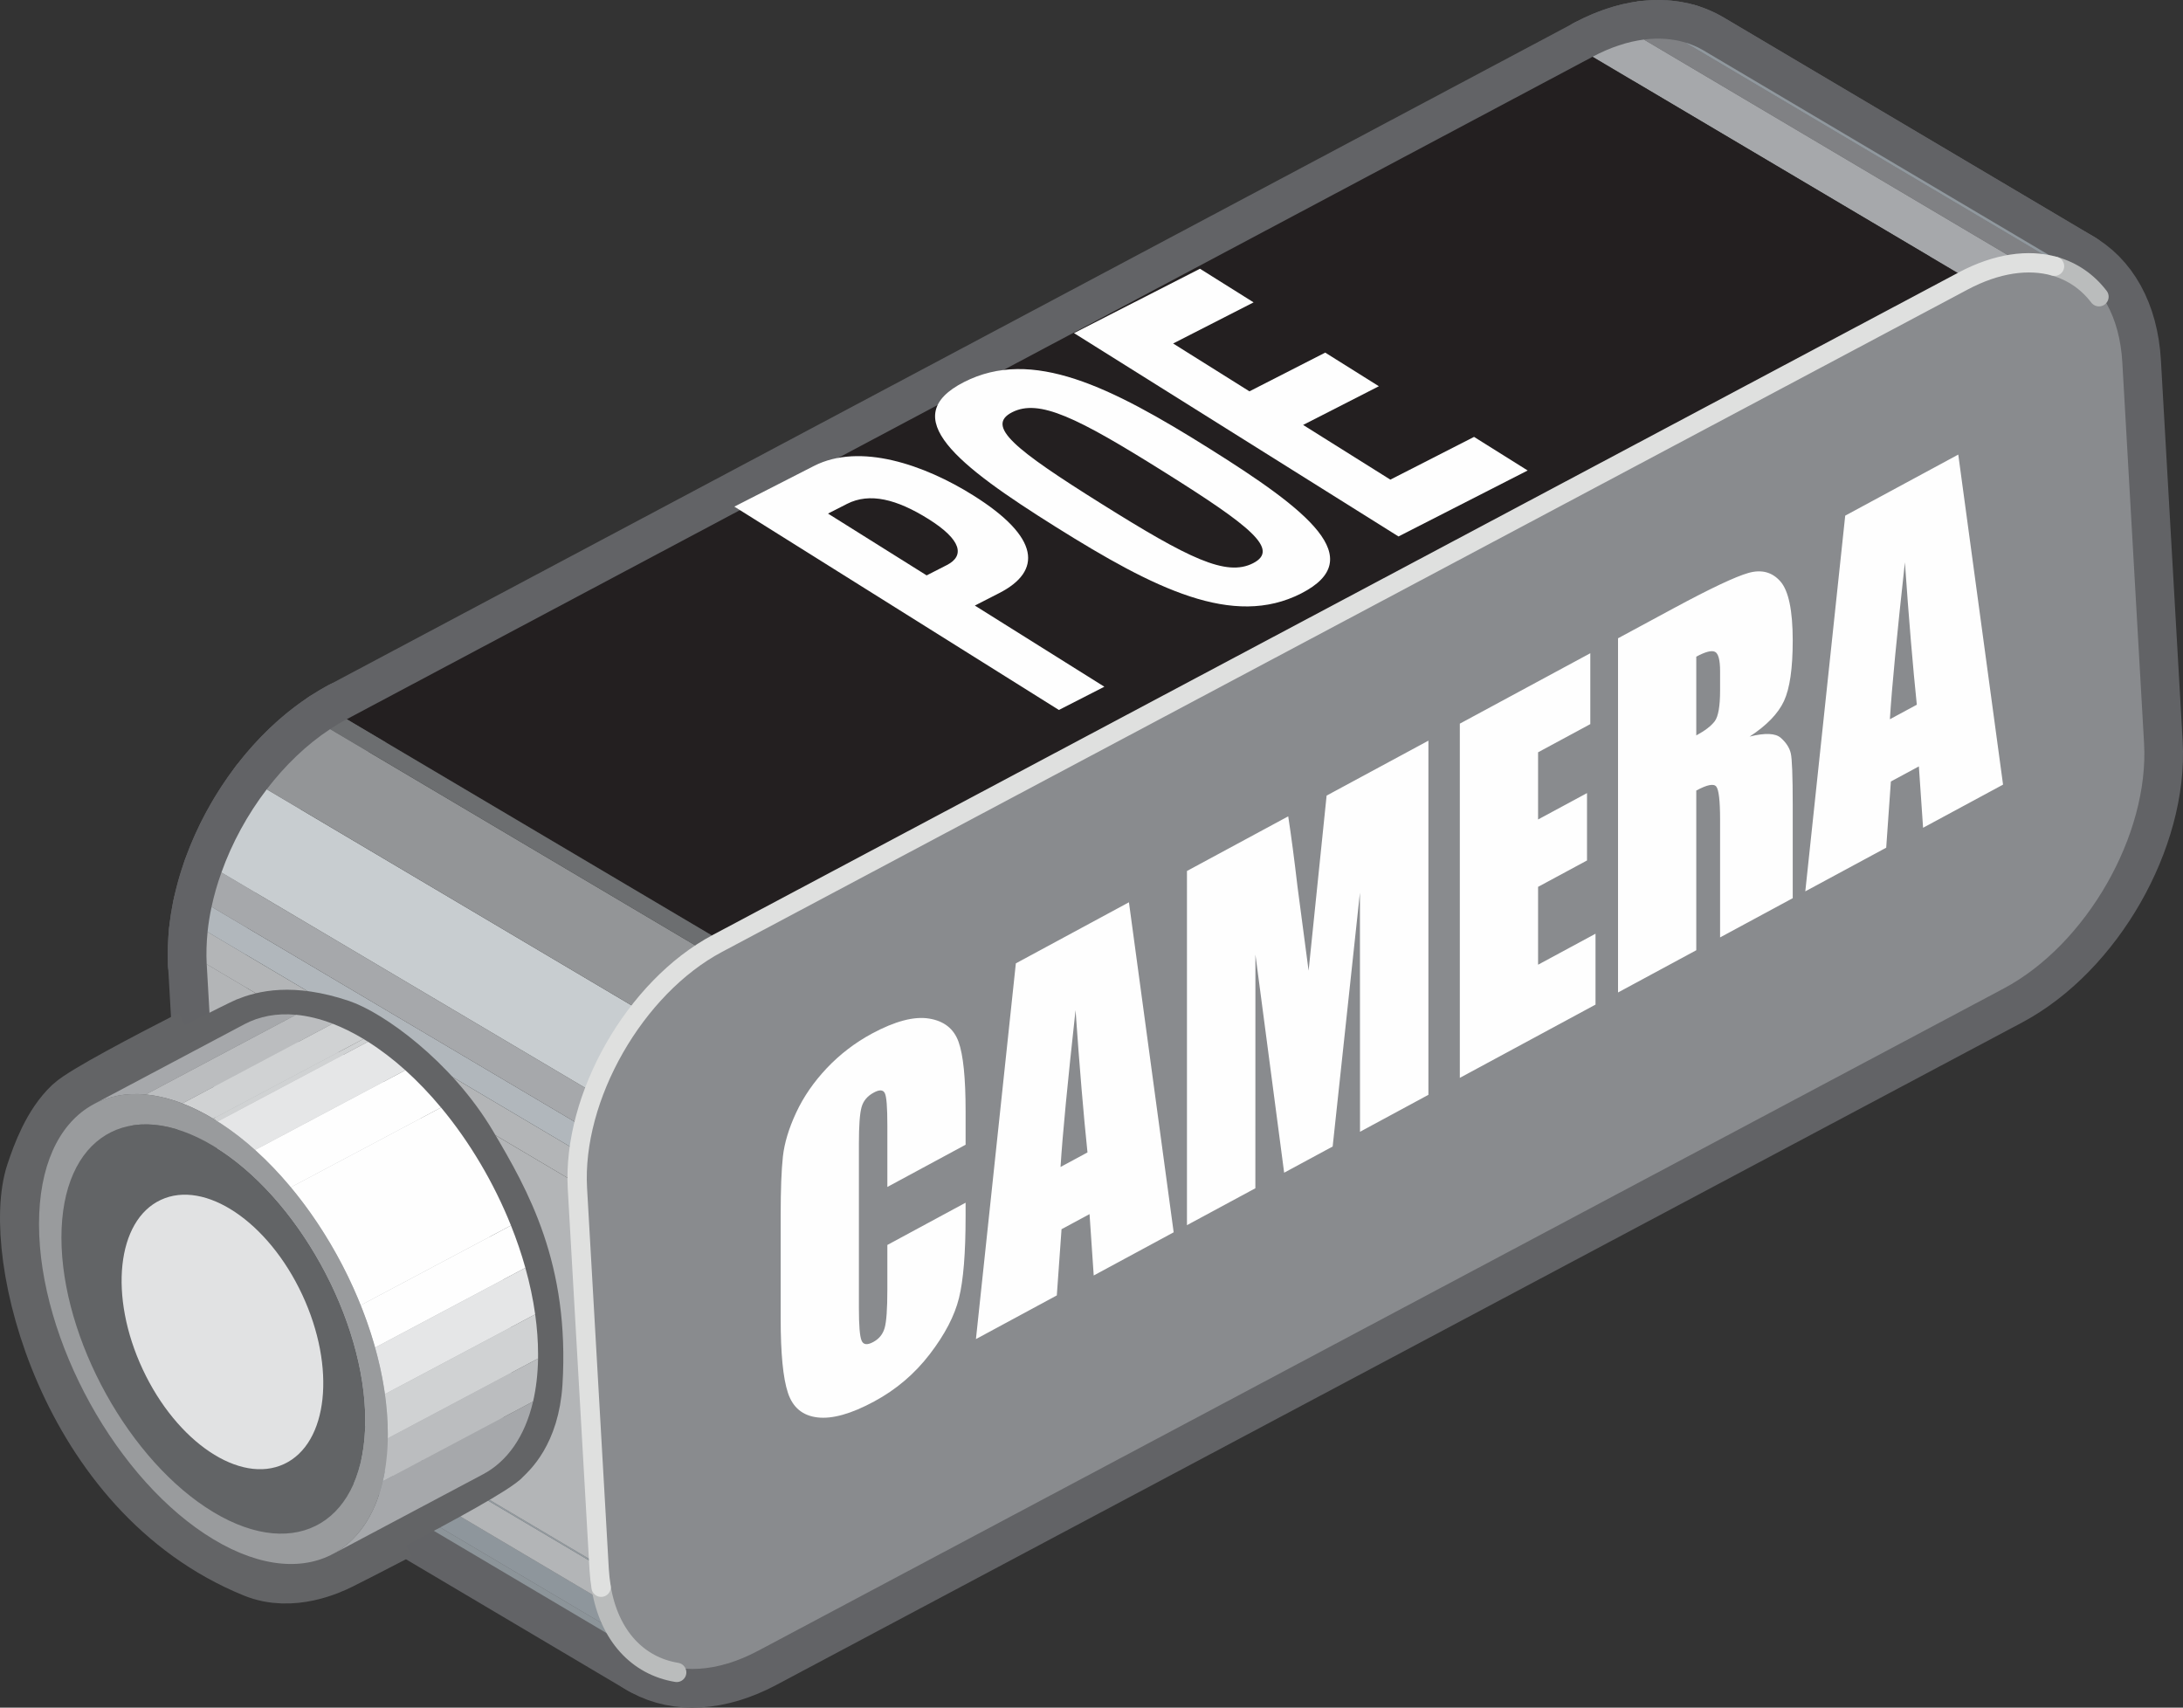 <?xml version="1.0" encoding="utf-8"?>
<svg version="1.1" id="Layer_1" xmlns="http://www.w3.org/2000/svg" xmlns:xlink="http://www.w3.org/1999/xlink" x="0px" y="0px"
	 viewBox="0 0 84.724 66.274" style="enable-background:new 0 0 84.724 66.274;" xml:space="preserve">
<rect x="0" y="0" width="84.724" height="66.274" fill="#333333" stroke="none"/>
<style type="text/css">
	.st0{fill:none;stroke:#626366;stroke-width:3;stroke-linecap:round;stroke-linejoin:round;}
	.st1{fill:#A6A8AB;}
	.st2{fill:#808184;}
	.st3{fill:#90989E;}
	.st4{fill:#8C9499;}
	.st5{fill:#8E969C;}
	.st6{fill:#B3B5B7;}
	.st7{fill:#939BA0;}
	.st8{fill:#231F20;}
	.st9{fill:#B1B7BC;}
	.st10{fill:#C8CDD0;}
	.st11{fill:#939597;}
	.st12{fill:#6C6E70;}
	.st13{fill:#898B8E;}
	.st14{fill:none;stroke:#BABCBC;stroke-width:0.75;stroke-linecap:round;stroke-linejoin:round;}
	.st15{fill:none;stroke:#DFE0DF;stroke-width:0.75;stroke-linecap:round;stroke-linejoin:round;}
	.st16{fill:#FEFEFE;}
	.st17{fill:none;stroke:#636466;stroke-width:3;}
	.st18{fill:none;stroke:#636466;stroke-width:2;}
	.st19{fill:#BBBDBF;}
	.st20{fill:#D0D2D3;}
	.st21{fill:#626466;}
	.st22{fill:#E5E6E7;}
	.st23{fill:#999B9D;}
	.st24{fill:#E1E2E3;}
</style>
<title>icon-POE-camera</title>
<desc>Created with Sketch.</desc>
<g id="Page-1">
	<g id="Desktop" transform="translate(-59, -214)">
		<g id="icon-POE-camera" transform="translate(60, 215)">
			<g id="Group-10" transform="translate(60, 0.274)">
				<g id="Group-3">
					<g id="Clip-2">
					</g>
					<path id="Stroke-1" class="st0" d="M0.808,0.93c0.691-0.368,1.365-0.586,1.994-0.669"/>
				</g>
				<g id="Group-6">
					<g id="Clip-5">
					</g>
					<path id="Stroke-4" class="st0" d="M2.802,0.261c0.572-0.073,1.109-0.032,1.594,0.111l14.386,8.521"/>
				</g>
				<g id="Group-9">
					<g id="Clip-8">
					</g>
					<path id="Stroke-7" class="st0" d="M18.783,8.893L4.396,0.372C4.656,0.45,4.9,0.556,5.129,0.692l14.386,8.52
						C19.287,9.076,19.043,8.97,18.783,8.893"/>
				</g>
			</g>
			<g id="Group-21" transform="translate(7, 0.274)">
				<path id="Stroke-11" class="st0" d="M53.808,0.93c1.654-0.88,3.191-0.908,4.32-0.238l14.387,8.52
					c-1.129-0.67-2.666-0.642-4.32,0.238"/>
				<path id="Stroke-13" class="st0" d="M17.105,63.036l-14.386-8.52c-0.353-0.21-0.668-0.488-0.931-0.83l14.385,8.52
					C16.439,62.548,16.753,62.825,17.105,63.036"/>
				<path id="Stroke-15" class="st0" d="M16.174,62.206l-14.386-8.52c-0.277-0.358-0.5-0.787-0.658-1.281l14.386,8.52
					C15.676,61.419,15.899,61.848,16.174,62.206"/>
				<path id="Stroke-17" class="st0" d="M1.13,52.405c-0.137-0.422-0.225-0.891-0.26-1.404"/>
				<path id="Stroke-19" class="st0" d="M0.87,51.001c0-0.021-0.002-0.044-0.002-0.066"/>
			</g>
			<path id="Stroke-22" class="st0" d="M7.868,51.209L7.022,36.424"/>
			<path id="Stroke-23" class="st0" d="M12.456,26.914L60.809,1.205"/>
			<g id="Group-43" transform="translate(7, 26.274)">
				<g id="Group-27">
					<g id="Clip-26">
					</g>
					<path id="Stroke-25" class="st0" d="M0.022,10.15c-0.021-0.41-0.01-0.83,0.033-1.252"/>
				</g>
				<g id="Group-30">
					<g id="Clip-29">
					</g>
					<path id="Stroke-28" class="st0" d="M0.055,8.898c0.033-0.324,0.086-0.651,0.156-0.979"/>
				</g>
				<g id="Group-33">
					<g id="Clip-32">
					</g>
					<path id="Stroke-31" class="st0" d="M0.212,7.919c0.096-0.445,0.223-0.892,0.383-1.332"/>
				</g>
				<g id="Group-36">
					<g id="Clip-35">
					</g>
					<path id="Stroke-34" class="st0" d="M0.594,6.587C1,5.443,1.606,4.337,2.352,3.36"/>
				</g>
				<g id="Group-39">
					<g id="Clip-38">
					</g>
					<path id="Stroke-37" class="st0" d="M2.352,3.361c0.709-0.926,1.545-1.734,2.461-2.338"/>
				</g>
				<g id="Group-42">
					<g id="Clip-41">
					</g>
					<path id="Stroke-40" class="st0" d="M4.813,1.023C5.022,0.885,5.237,0.755,5.456,0.64"/>
				</g>
			</g>
			<g id="Group-48" transform="translate(7, 8.274)">
				<path id="Stroke-44" class="st0" d="M0.022,28.15c-0.201-3.551,2.23-7.807,5.434-9.51"/>
				<path id="Stroke-46" class="st0" d="M68.195,1.45c3.201-1.703,5.971-0.211,6.174,3.339l0.844,14.785
					c0.201,3.55-2.237,7.809-5.442,9.513L21.422,54.796c-3.206,1.704-5.965,0.208-6.168-3.342"/>
			</g>
			<g id="Group-58" transform="translate(60, 0.274)">
				<g id="Group-51">
					<g id="Clip-50">
					</g>
					<path id="Fill-49" class="st1" d="M15.195,9.448L0.808,0.929C1.5,0.561,2.174,0.342,2.802,0.261l14.387,8.52
						C16.56,8.862,15.886,9.081,15.195,9.448"/>
				</g>
				<g id="Group-54">
					<g id="Clip-53">
					</g>
					<path id="Fill-52" class="st2" d="M17.189,8.782L2.802,0.261c0.573-0.073,1.11-0.033,1.594,0.111l14.387,8.52
						C18.298,8.748,17.761,8.707,17.189,8.782"/>
				</g>
				<g id="Group-57">
					<g id="Clip-56">
					</g>
					<path id="Fill-55" class="st3" d="M18.783,8.892L4.396,0.371c0.26,0.078,0.504,0.184,0.733,0.32l14.386,8.52
						C19.287,9.075,19.043,8.968,18.783,8.892"/>
				</g>
			</g>
			<g id="Group-71" transform="translate(7, 50.274)">
				<g id="Group-61">
					<g id="Clip-60">
					</g>
					<path id="Fill-59" class="st4" d="M17.105,13.034L2.719,4.514c-0.353-0.21-0.668-0.487-0.931-0.829l14.385,8.519
						C16.439,12.547,16.753,12.824,17.105,13.034"/>
				</g>
				<g id="Group-64">
					<g id="Clip-63">
					</g>
					<path id="Fill-62" class="st5" d="M16.174,12.204L1.788,3.685c-0.277-0.358-0.5-0.788-0.658-1.28l14.386,8.52
						C15.676,11.419,15.899,11.847,16.174,12.204"/>
				</g>
				<g id="Group-67">
					<g id="Clip-66">
					</g>
					<path id="Fill-65" class="st6" d="M15.515,10.925L1.129,2.405C0.993,1.984,0.905,1.515,0.869,1l14.388,8.521
						C15.292,10.034,15.38,10.505,15.515,10.925"/>
				</g>
				<g id="Group-70">
					<g id="Clip-69">
					</g>
					<path id="Fill-68" class="st7" d="M15.258,9.521L0.87,1c0-0.02-0.002-0.043-0.002-0.065l14.386,8.52
						C15.256,9.476,15.258,9.5,15.258,9.521"/>
				</g>
			</g>
			<polygon id="Fill-72" class="st6" points="22.254,59.728 7.868,51.208 7.023,36.422 21.41,44.942 			"/>
			<polygon id="Fill-73" class="st8" points="26.844,35.433 12.456,26.913 60.809,1.204 75.196,9.723 			"/>
			<g id="Group-92" transform="translate(7, 26.274)">
				<g id="Group-76">
					<g id="Clip-75">
					</g>
					<path id="Fill-74" class="st6" d="M14.41,18.668l-14.388-8.52c-0.021-0.41-0.009-0.83,0.034-1.252l14.387,8.519
						C14.398,17.839,14.387,18.259,14.41,18.668"/>
				</g>
				<g id="Group-79">
					<g id="Clip-78">
					</g>
					<path id="Fill-77" class="st9" d="M14.443,17.415L0.055,8.895c0.034-0.324,0.086-0.65,0.157-0.976l14.387,8.517
						C14.529,16.765,14.474,17.091,14.443,17.415"/>
				</g>
				<g id="Group-82">
					<g id="Clip-81">
					</g>
					<path id="Fill-80" class="st1" d="M14.599,16.437L0.211,7.919c0.096-0.445,0.223-0.892,0.383-1.333l14.388,8.52
						C14.824,15.546,14.693,15.994,14.599,16.437"/>
				</g>
				<g id="Group-85">
					<g id="Clip-84">
					</g>
					<path id="Fill-83" class="st10" d="M14.982,15.106L0.594,6.586C1.001,5.443,1.606,4.335,2.352,3.36l14.388,8.52
						C15.992,12.855,15.388,13.962,14.982,15.106"/>
				</g>
				<g id="Group-88">
					<g id="Clip-87">
					</g>
					<path id="Fill-86" class="st11" d="M16.74,11.88L2.352,3.359c0.709-0.926,1.545-1.734,2.461-2.336l14.386,8.519
						C18.285,10.146,17.447,10.952,16.74,11.88"/>
				</g>
				<g id="Group-91">
					<g id="Clip-90">
					</g>
					<path id="Fill-89" class="st12" d="M19.199,9.542L4.813,1.022c0.209-0.138,0.424-0.268,0.643-0.383l14.388,8.519
						C19.625,9.273,19.41,9.403,19.199,9.542"/>
				</g>
			</g>
			<g id="Group-244" transform="translate(0, 8.274)">
				<path id="Fill-93" class="st13" d="M75.195,1.448c3.201-1.703,5.971-0.211,6.174,3.339l0.844,14.785
					c0.201,3.552-2.237,7.81-5.442,9.515L28.422,54.794c-3.206,1.705-5.965,0.209-6.168-3.34L21.41,36.668
					c-0.201-3.55,2.23-7.808,5.433-9.51L75.195,1.448z"/>
				<path id="Stroke-95" class="st14" d="M25.263,55.632c-1.51-0.248-2.623-1.422-2.934-3.305"/>
				<path id="Stroke-97" class="st14" d="M78.738,1.06c0.689,0.195,1.277,0.596,1.725,1.182"/>
				<path id="Stroke-99" class="st15" d="M22.33,52.327c-0.035-0.221-0.061-0.451-0.076-0.691L21.41,36.85
					c-0.201-3.55,2.231-7.807,5.434-9.51L75.195,1.63c1.301-0.691,2.53-0.857,3.543-0.571"/>
				<path id="Fill-101" class="st16" d="M36.476,35.153l-3.037,1.639v-2.389c0-0.694-0.031-1.112-0.097-1.248
					c-0.065-0.138-0.209-0.146-0.429-0.026c-0.251,0.134-0.41,0.325-0.476,0.57c-0.069,0.247-0.102,0.718-0.102,1.414v6.385
					c0,0.667,0.033,1.084,0.102,1.252c0.066,0.167,0.219,0.188,0.454,0.06c0.226-0.121,0.374-0.303,0.443-0.546
					c0.07-0.241,0.105-0.739,0.105-1.494v-1.727l3.037-1.64v0.536c0,1.423-0.086,2.478-0.257,3.165
					c-0.17,0.688-0.547,1.413-1.132,2.175c-0.585,0.764-1.304,1.377-2.16,1.838c-0.888,0.48-1.624,0.688-2.2,0.619
					c-0.577-0.068-0.96-0.386-1.147-0.956c-0.189-0.567-0.281-1.527-0.281-2.875v-4.016c0-0.99,0.029-1.749,0.086-2.276
					c0.058-0.525,0.23-1.094,0.516-1.708c0.286-0.614,0.682-1.188,1.189-1.725c0.508-0.536,1.091-0.983,1.749-1.339
					c0.896-0.482,1.634-0.678,2.215-0.585c0.583,0.093,0.965,0.394,1.148,0.903c0.183,0.508,0.274,1.406,0.274,2.688
					C36.476,33.847,36.476,35.153,36.476,35.153z"/>
				<path id="Fill-103" class="st16" d="M41.206,35.452c-0.154-1.475-0.309-3.316-0.463-5.523c-0.308,2.799-0.504,4.828-0.583,6.087
					L41.206,35.452z M42.815,25.744l1.736,12.808l-3.103,1.676l-0.162-2.382l-1.087,0.586l-0.183,2.569l-3.139,1.695l1.549-14.582
					L42.815,25.744z"/>
				<path id="Fill-105" class="st16" d="M54.438,19.471v13.745l-2.655,1.434l-0.003-9.279l-1.058,9.851l-1.883,1.017l-1.115-8.467
					l-0.002,9.071l-2.655,1.432V24.529l3.93-2.121c0.117,0.763,0.237,1.672,0.36,2.728l0.431,3.262l0.699-6.795L54.438,19.471z"/>
				<polygon id="Fill-107" class="st16" points="55.657,18.811 60.721,16.078 60.721,18.829 58.694,19.923 58.694,22.53 
					60.593,21.506 60.593,24.121 58.694,25.145 58.694,28.167 60.923,26.964 60.923,29.715 55.657,32.558 				"/>
				<path id="Fill-109" class="st16" d="M64.834,16.211v3.057c0.341-0.185,0.58-0.369,0.719-0.554
					c0.135-0.185,0.205-0.579,0.205-1.185v-0.755c0-0.436-0.068-0.687-0.199-0.751C65.426,15.959,65.185,16.022,64.834,16.211z
					 M61.797,15.498l2.149-1.16c1.433-0.773,2.404-1.232,2.911-1.376s0.921-0.034,1.24,0.327c0.32,0.363,0.48,1.13,0.48,2.301
					c0,1.07-0.112,1.851-0.338,2.341c-0.227,0.489-0.671,0.948-1.335,1.382c0.601-0.15,1.005-0.133,1.211,0.05
					c0.207,0.183,0.337,0.385,0.387,0.602c0.05,0.22,0.075,0.884,0.075,1.993v3.627l-2.819,1.522v-4.568
					c0-0.736-0.05-1.166-0.149-1.287c-0.099-0.124-0.357-0.07-0.775,0.155v6.198l-3.037,1.639V15.498z"/>
				<path id="Fill-111" class="st16" d="M73.393,18.076c-0.153-1.475-0.308-3.315-0.462-5.524c-0.309,2.8-0.505,4.829-0.583,6.088
					L73.393,18.076z M75.002,8.368l1.738,12.809l-3.104,1.675l-0.163-2.382l-1.087,0.586l-0.181,2.569l-3.14,1.694l1.549-14.581
					L75.002,8.368z"/>
				<path id="Stroke-113" class="st17" d="M14.286,49.795c-1.088,0.569-2.018,1.038-2.269,1.164
					c-0.376,0.188-1.722,0.815-2.985,0.302C1.923,48.377-0.247,39.256,0.716,36.37c0.234-0.702,0.63-1.779,1.341-2.448
					c0.405-0.382,2.79-1.642,4.563-2.547"/>
				<path id="Stroke-115" class="st18" d="M2.022,33.972c0.406-0.382,2.791-1.642,4.563-2.547c1.041-0.531,1.869-0.94,1.965-0.979
					c0.65-0.264,1.761-0.566,3.668,0.071c1.072,0.358,3.556,2.08,5.065,4.629c1.322,2.233,2.816,4.863,2.549,9.256
					c-0.123,1.989-1.074,2.75-1.201,2.9c-0.324,0.38-2.571,1.599-4.379,2.543c-1.088,0.569-2.017,1.038-2.269,1.164
					c-0.375,0.188-1.723,0.815-2.984,0.302c-7.11-2.884-9.28-12.005-8.318-14.891C0.916,35.718,1.311,34.641,2.022,33.972z"/>
				<g id="Group-235" transform="translate(0, 30)">
					<g id="Clip-166">
					</g>
					<path id="Fill-165" class="st1" d="M2.652,3.572l5.832-3.095C9.065,0.169,9.742,0.04,10.487,0.11L4.655,3.205
						C3.91,3.135,3.233,3.264,2.652,3.572"/>
					<g id="Clip-169">
					</g>
					<path id="Fill-168" class="st19" d="M4.655,3.205l5.832-3.095c0.451,0.041,0.928,0.156,1.423,0.346L6.078,3.551
						C5.583,3.361,5.106,3.247,4.655,3.205"/>
					<g id="Clip-172">
					</g>
					<path id="Fill-171" class="st20" d="M6.078,3.551l5.832-3.095c0.388,0.149,0.788,0.346,1.196,0.591L7.274,4.142
						C6.866,3.897,6.467,3.7,6.078,3.551"/>
					<path id="Fill-175" class="st21" d="M7.275,5.197c3.253,1.955,5.898,6.729,5.901,10.651s-2.637,5.52-5.891,3.566
						c-3.253-1.955-5.899-6.729-5.902-10.651C1.38,4.841,4.021,3.242,7.275,5.197"/>
					<g id="Clip-206">
					</g>
					<path id="Fill-205" class="st20" d="M7.274,4.143l5.832-3.095c0.059,0.035,0.117,0.072,0.176,0.108L7.45,4.251
						C7.391,4.215,7.333,4.179,7.274,4.143"/>
					<g id="Clip-209">
					</g>
					<path id="Fill-208" class="st22" d="M7.45,4.251l5.832-3.095c0.499,0.315,0.984,0.687,1.45,1.106L8.9,5.357
						C8.434,4.938,7.949,4.566,7.45,4.251"/>
					<g id="Clip-212">
					</g>
					<path id="Fill-211" class="st16" d="M8.9,5.358l5.832-3.095c0.484,0.435,0.948,0.921,1.386,1.447l-5.832,3.095
						C9.848,6.279,9.384,5.793,8.9,5.358"/>
					<g id="Clip-215">
					</g>
					<path id="Fill-214" class="st16" d="M10.286,6.804l5.832-3.095c1.111,1.335,2.051,2.924,2.713,4.578l-5.832,3.096
						C12.337,9.728,11.397,8.139,10.286,6.804"/>
					<g id="Clip-218">
					</g>
					<path id="Fill-217" class="st16" d="M12.999,11.383l5.832-3.095C19.049,8.83,19.236,9.38,19.39,9.93l-5.832,3.095
						C13.404,12.475,13.217,11.925,12.999,11.383"/>
					<g id="Clip-221">
					</g>
					<path id="Fill-220" class="st22" d="M13.557,13.025l5.832-3.095c0.17,0.604,0.299,1.209,0.382,1.806l-5.832,3.095
						C13.856,14.234,13.727,13.629,13.557,13.025"/>
					<g id="Clip-224">
					</g>
					<path id="Fill-223" class="st20" d="M13.939,14.831l5.832-3.095c0.073,0.523,0.112,1.039,0.112,1.543
						c0,0.057,0,0.115-0.001,0.172l-5.832,3.095c0.001-0.057,0.001-0.114,0.001-0.172C14.051,15.87,14.012,15.354,13.939,14.831"/>
					<g id="Clip-227">
					</g>
					<path id="Fill-226" class="st19" d="M14.051,16.546l5.832-3.095c-0.011,0.608-0.077,1.165-0.194,1.668l-5.832,3.095
						C13.974,17.711,14.04,17.154,14.051,16.546"/>
					<g id="Clip-230">
					</g>
					<path id="Fill-229" class="st1" d="M13.856,18.215l5.832-3.095c-0.317,1.362-1.005,2.327-1.942,2.824l-5.832,3.096
						C12.851,20.542,13.539,19.577,13.856,18.215"/>
					<path id="Fill-233" class="st23" d="M7.285,19.414c3.254,1.955,5.895,0.356,5.892-3.566S10.528,7.152,7.275,5.197
						C4.021,3.243,1.381,4.841,1.384,8.763C1.387,12.685,4.032,17.459,7.285,19.414 M7.274,4.143
						c3.734,2.243,6.775,7.729,6.778,12.231c0.003,4.501-3.032,6.338-6.766,4.095c-3.733-2.243-6.768-7.727-6.772-12.228
						C0.512,3.74,3.541,1.899,7.274,4.143"/>
				</g>
				<path id="Fill-236" class="st24" d="M10.73,40.974c1.321,2.831,1.007,5.773-0.704,6.571c-1.71,0.8-4.168-0.847-5.489-3.679
					c-1.322-2.83-1.007-5.773,0.704-6.572S9.409,38.142,10.73,40.974"/>
				<path id="Fill-238" class="st16" d="M34.964,13.057l0.785-0.401c0.698-0.357,0.576-0.977-0.711-1.784
					c-1.234-0.773-2.284-1.04-3.167-0.589l-0.735,0.375L34.964,13.057z M27.501,10.388l3.088-1.578
					c1.79-0.915,4.291-0.044,6.179,1.139c2.611,1.636,2.677,2.946,1.009,3.797l-0.943,0.482l5.027,3.15l-1.765,0.902L27.501,10.388z
					"/>
				<path id="Fill-240" class="st16" d="M47.631,12.585c1.042-0.532-0.073-1.427-3.461-3.55c-3.368-2.11-4.846-2.841-5.889-2.309
					c-1.041,0.533,0.094,1.439,3.462,3.549C45.131,12.398,46.589,13.117,47.631,12.585 M36.412,5.555
					c2.648-1.352,5.696,0.18,9.525,2.579c3.827,2.398,6.211,4.271,3.564,5.623c-2.646,1.352-5.694-0.182-9.523-2.58
					C36.151,8.778,33.765,6.907,36.412,5.555"/>
				<polygon id="Fill-242" class="st16" points="45.572,1.156 47.653,2.461 44.53,4.057 47.492,5.914 50.433,4.411 52.515,5.716 
					49.575,7.218 52.961,9.341 56.209,7.682 58.29,8.986 53.276,11.546 40.683,3.654 				"/>
			</g>
		</g>
	</g>
</g>
</svg>
